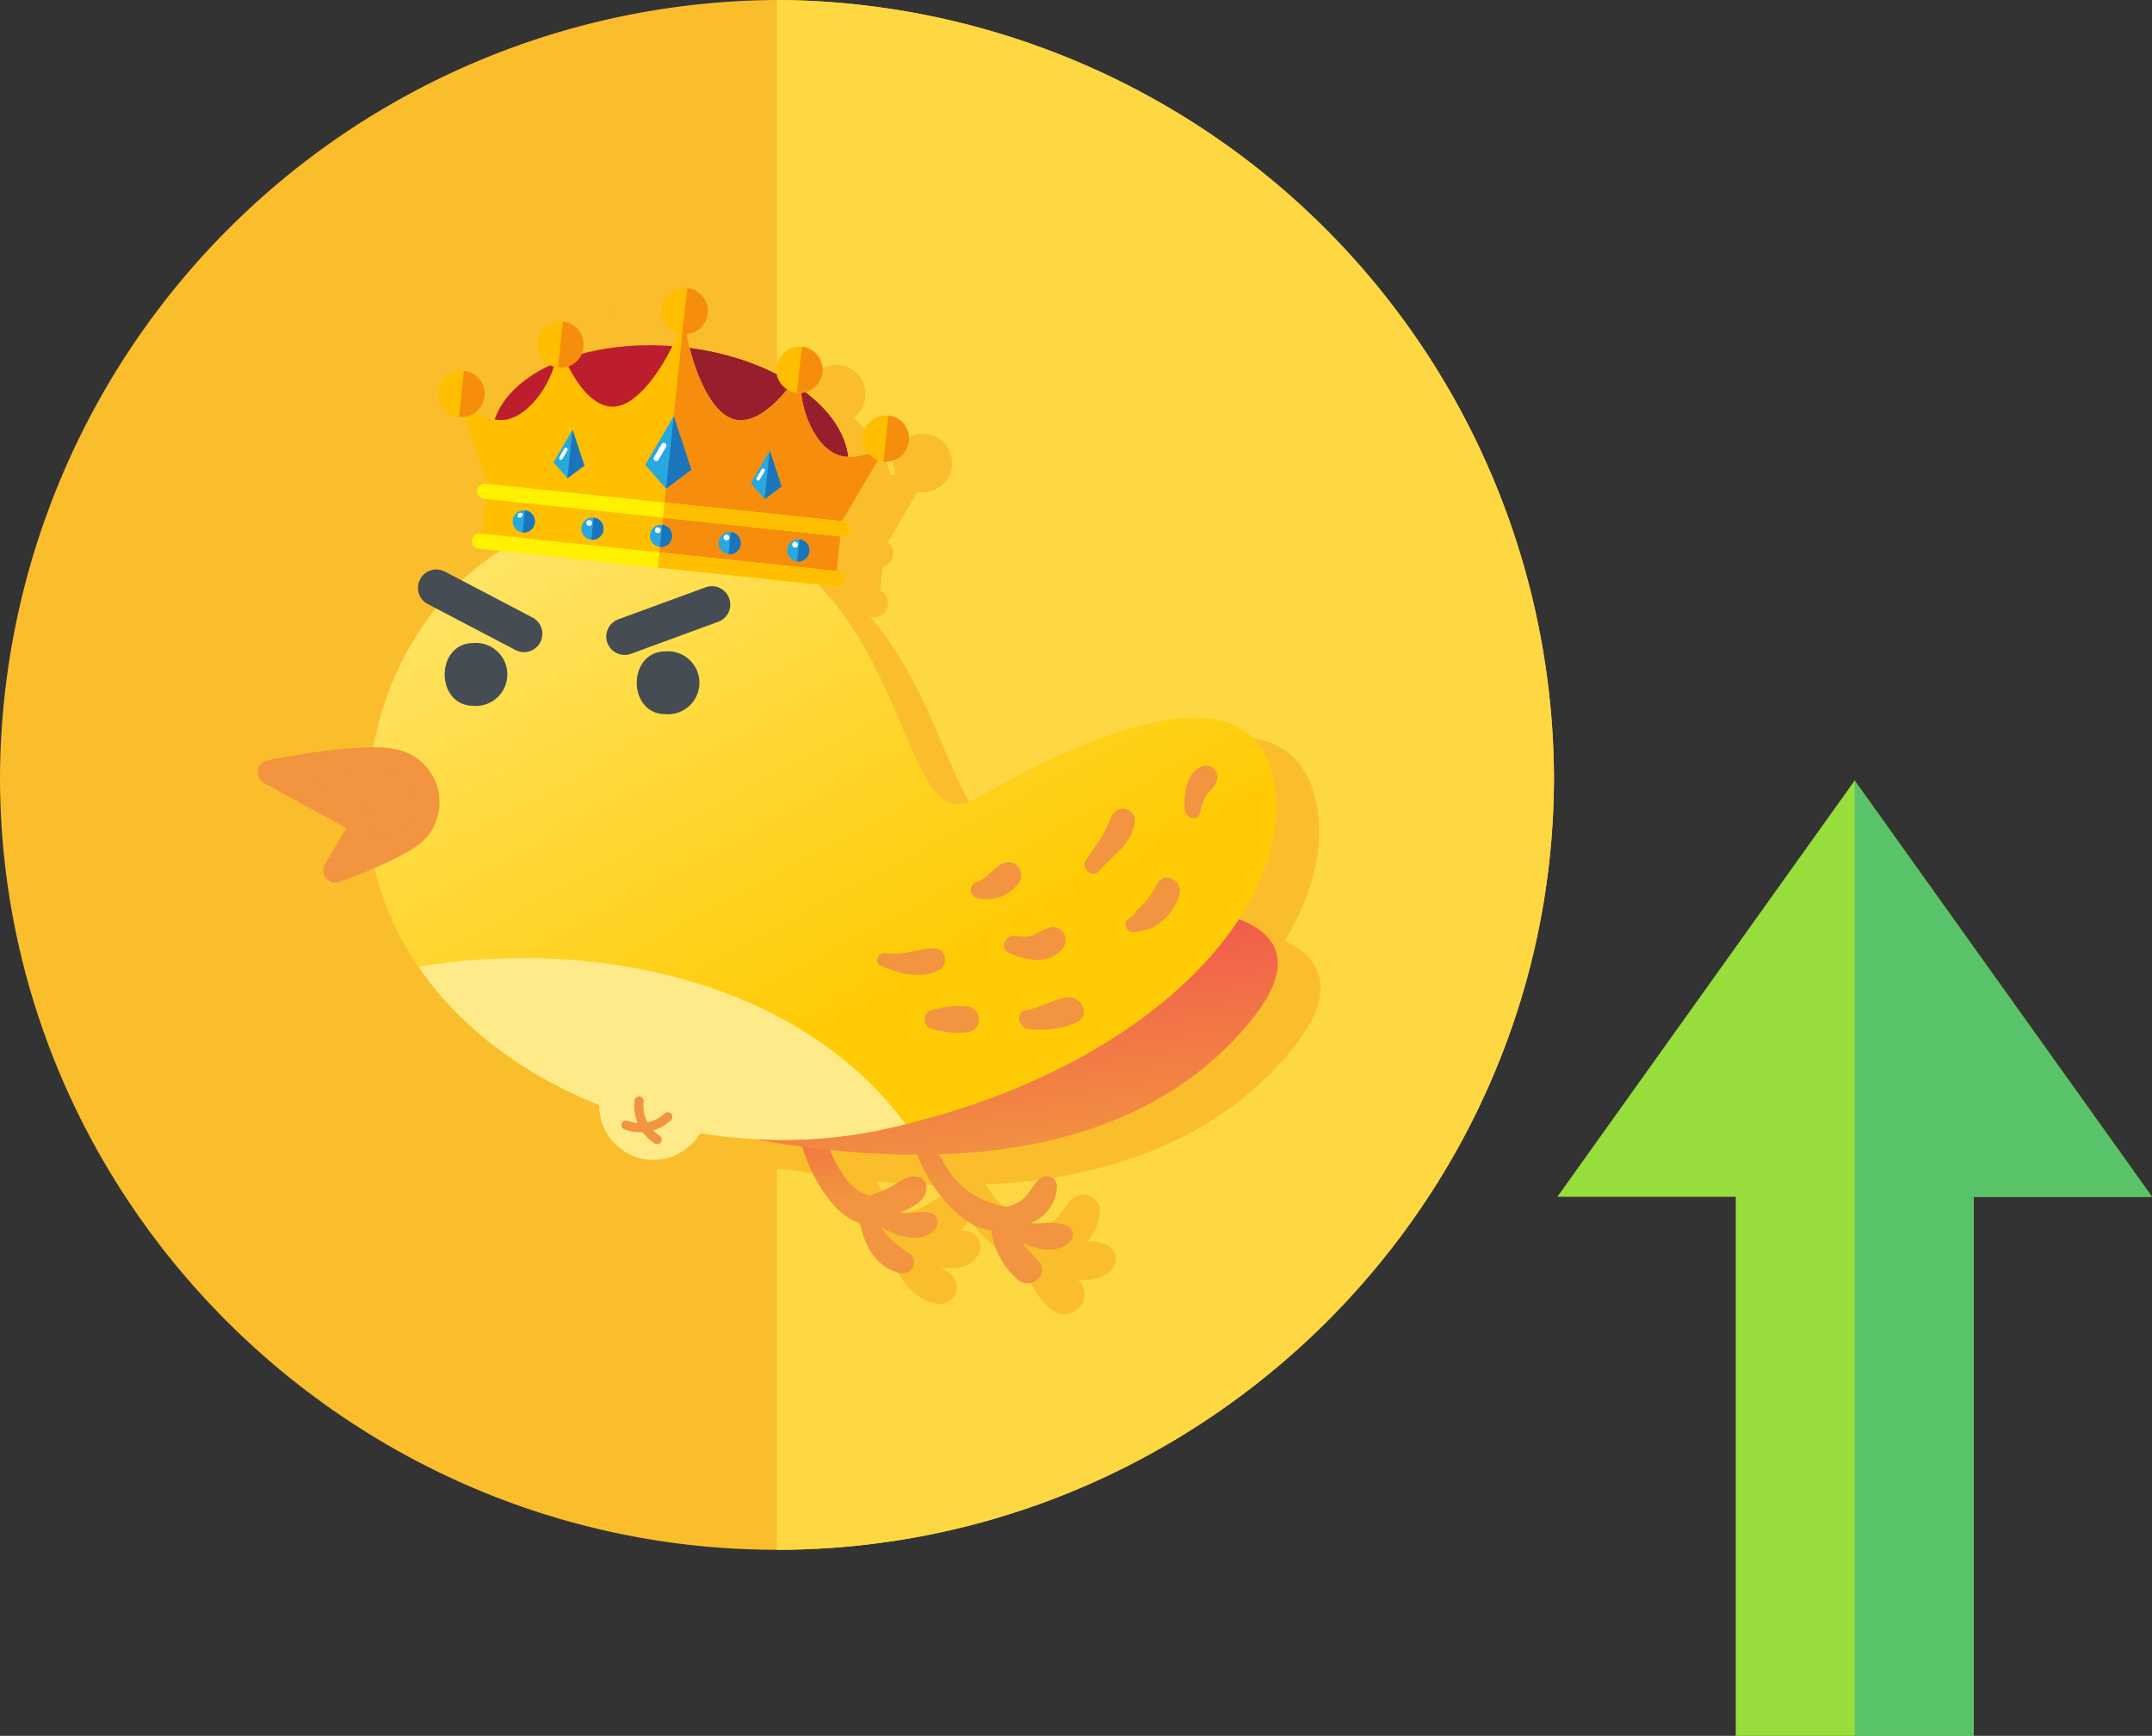 <svg xmlns="http://www.w3.org/2000/svg" xmlns:xlink="http://www.w3.org/1999/xlink" width="175.917" height="141.917" viewBox="0 0 175.917 141.917">
  <rect x="0" y="0" width="175.917" height="141.917" fill="#333333" stroke="none"/>
  <defs>
    <clipPath id="clip-path">
      <path id="Path_403" data-name="Path 403" d="M1135.626,1008.295c1.227,10.164-10.542,23.047-31.776,27.769-16.745,3.724-35.83-4.149-41.12-18.8-4.846-13.42,4.283-33.925,24.043-31.315s17.339,27.215,24.422,23.113S1134.253,996.915,1135.626,1008.295Z" transform="translate(-1061.452 -985.726)" fill="#fabe2c" stroke="#fabe2c" stroke-width="1"/>
    </clipPath>
    <linearGradient id="linear-gradient" x1="0.482" y1="0.231" x2="0.512" y2="0.613" gradientUnits="objectBoundingBox">
      <stop offset="0" stop-color="#f26f40"/>
      <stop offset="1" stop-color="#f29440"/>
    </linearGradient>
    <linearGradient id="linear-gradient-2" x1="0.389" y1="-0.247" x2="0.496" y2="0.441" xlink:href="#linear-gradient"/>
    <linearGradient id="linear-gradient-3" x1="0.417" y1="0.215" x2="0.636" y2="0.919" gradientUnits="objectBoundingBox">
      <stop offset="0" stop-color="#f2564d"/>
      <stop offset="1" stop-color="#f29440"/>
    </linearGradient>
    <linearGradient id="linear-gradient-4" x1="0.186" y1="0.116" x2="0.629" y2="0.701" gradientUnits="objectBoundingBox">
      <stop offset="0" stop-color="#ffe363"/>
      <stop offset="1" stop-color="#ffcb05"/>
    </linearGradient>
    <clipPath id="clip-path-2">
      <path id="Path_403-2" data-name="Path 403" d="M1135.626,1008.295c1.227,10.164-10.542,23.047-31.776,27.769-16.745,3.724-35.83-4.149-41.12-18.8-4.846-13.42,4.283-33.925,24.043-31.315s17.339,27.215,24.422,23.113S1134.253,996.915,1135.626,1008.295Z" transform="translate(-1061.452 -985.726)" fill="none"/>
    </clipPath>
    <linearGradient id="linear-gradient-5" x1="-47.996" y1="-13.323" x2="-46.996" y2="-13.323" gradientUnits="objectBoundingBox">
      <stop offset="0" stop-color="#ffcb05"/>
      <stop offset="0.58" stop-color="#ffea8a"/>
    </linearGradient>
  </defs>
  <g id="Group_3872" data-name="Group 3872" transform="translate(-877.182 -482.18)">
    <g id="currency" transform="translate(877.182 482.18)">
      <path id="Path_49" data-name="Path 49" d="M63.515,0A63.819,63.819,0,0,0,0,63.515c0,34.842,28.672,63.191,63.515,63.191S127.03,98.357,127.03,63.515A63.819,63.819,0,0,0,63.515,0Z" transform="translate(0 0)" fill="#fabe2c"/>
      <path id="Path_50" data-name="Path 50" d="M259.515,63.515A63.819,63.819,0,0,0,196,0V126.706C230.842,126.706,259.515,98.357,259.515,63.515Z" transform="translate(-132.485 0)" fill="#fed843"/>
      <path id="Path_55" data-name="Path 55" d="M386.3,271,362,305.026h14.582V349.1h19.443V305.026h14.582Z" transform="translate(-234.692 -207.181)" fill="#97de3d"/>
      <path id="Path_56" data-name="Path 56" d="M446.722,305.026H461.3L437,271v78.1h9.722Z" transform="translate(-285.388 -207.181)" fill="#59c36a"/>
    </g>
    <g id="Group_454" data-name="Group 454" transform="translate(32 33)">
      <g id="Group_453" data-name="Group 453" transform="translate(63 -25)">
        <g id="Group_233" data-name="Group 233" transform="translate(807.236 501.619)">
          <g id="Group_225" data-name="Group 225" transform="translate(43.033 62.229)">
            <path id="Path_385" data-name="Path 385" d="M1113.9,1053.065a23.717,23.717,0,0,0,1.516,5.8,11.327,11.327,0,0,0,1.644,2.839,3.418,3.418,0,0,0,1.748,1.085c.423-.183.866-.336,1.267-.511.767-.332,1.674-1.2,2.54-1.052a.907.907,0,0,1,.776.976c0,1-1.276,1.638-2.13,1.946.036.008.07.019.105.025.768.143,1.534-.177,2.281.01a.788.788,0,0,1,.53,1.241c-.906,1.324-3.074.814-4.483-.1a6.143,6.143,0,0,0,.421.657,10.033,10.033,0,0,0,1.93,1.568.9.9,0,0,1-.643,1.6c-1.911-.274-3.157-2.243-3.382-4.113-1.776-.415-3.231-2.666-3.925-4.1a11.873,11.873,0,0,1-1.021-7.976C1113.2,1052.547,1113.841,1052.663,1113.9,1053.065Z" transform="translate(-1112.753 -1052.703)" fill="#fabe2c" stroke="#fabe2c" stroke-width="1"/>
            <path id="Path_386" data-name="Path 386" d="M1127.033,1054.38c.1-.154.326-.036.315.127a10.7,10.7,0,0,0,1.647,5.822,6.931,6.931,0,0,0,5.219,3.864c.016,0,.031.009.047.013a3.4,3.4,0,0,0,1.228-.535c.649-.475.913-1.3,1.552-1.79a.847.847,0,0,1,1.345.54,3.311,3.311,0,0,1-2.219,3.142c1.093.05,2.29-.239,3.207.287a.8.8,0,0,1,.152,1.117c-.83,1.025-2.663.888-3.986.169.415.558.92,1.022,1.363,1.558.845,1.023-.545,2.272-1.569,1.584a6.33,6.33,0,0,1-2.326-4.162c-2.1-.16-4.046-2.494-5.007-4.059C1126.759,1060.033,1125.575,1056.587,1127.033,1054.38Z" transform="translate(-1117.071 -1053.212)" fill="#fabe2c" stroke="#fabe2c" stroke-width="1"/>
          </g>
          <path id="Path_388" data-name="Path 388" d="M1090.451,961.645c-.016,0-.029.006-.046.008.017-.036.038-.068.055-.1C1090.456,961.581,1090.454,961.612,1090.451,961.645Z" transform="translate(-1062.629 -961.55)" fill="#fabe2c" stroke="#fabe2c" stroke-width="1"/>
          <g id="Group_226" data-name="Group 226" transform="translate(8.01 16.505)">
            <path id="Path_389" data-name="Path 389" d="M1125.464,1032.833s28.706-3.355,18.268,9.32-29.5,12.461-46.392,8.339,27.365-17.658,27.365-17.658" transform="translate(-1071.62 -1000.546)" fill="#fabe2c" stroke="#fabe2c" stroke-width="1"/>
            <path id="Path_390" data-name="Path 390" d="M1135.626,1008.295c1.227,10.164-10.542,23.047-31.776,27.769-16.745,3.724-35.83-4.149-41.12-18.8-4.846-13.42,4.283-33.925,24.043-31.315s17.339,27.215,24.422,23.113S1134.253,996.915,1135.626,1008.295Z" transform="translate(-1061.452 -985.726)" fill="#fabe2c" stroke="#fabe2c" stroke-width="1"/>
            <path id="Path_391" data-name="Path 391" d="M1131.791,1044.816a7.146,7.146,0,0,0-3.127.287.778.778,0,0,0,0,1.49,7.139,7.139,0,0,0,3.127.287A1.077,1.077,0,0,0,1131.791,1044.816Z" transform="translate(-1082.603 -1004.449)" fill="#fabe2c" stroke="#fabe2c" stroke-width="1"/>
            <path id="Path_392" data-name="Path 392" d="M1127.065,1037.829c-1.343.094-2.548.62-3.923.41-.568-.087-1.04.719-.426,1.011,1.407.668,3.393,1.17,4.827.338A.95.95,0,0,0,1127.065,1037.829Z" transform="translate(-1080.8 -1002.258)" fill="#fabe2c" stroke="#fabe2c" stroke-width="1"/>
            <path id="Path_393" data-name="Path 393" d="M1136.2,1027.676c-.758.409-1.243,1.221-2.083,1.5a.663.663,0,0,0,0,1.269,3.19,3.19,0,0,0,3.531-1.321A1.066,1.066,0,0,0,1136.2,1027.676Z" transform="translate(-1084.358 -998.995)" fill="#fabe2c" stroke="#fabe2c" stroke-width="1"/>
            <path id="Path_394" data-name="Path 394" d="M1141.382,1035.343a9.023,9.023,0,0,0-1.359.621,2.632,2.632,0,0,1-1.421.062c-.783-.128-1.407.971-.58,1.378,1.344.66,3.3,1.033,4.371-.323A1.048,1.048,0,0,0,1141.382,1035.343Z" transform="translate(-1085.624 -1001.458)" fill="#fabe2c" stroke="#fabe2c" stroke-width="1"/>
            <path id="Path_395" data-name="Path 395" d="M1143.3,1043.72c-1.136.2-2.152.861-3.31,1.056-.935.157-.582,1.423.205,1.518a7.276,7.276,0,0,0,3.963-.538C1145.363,1045.16,1144.464,1043.512,1143.3,1043.72Z" transform="translate(-1086.194 -1004.122)" fill="#fabe2c" stroke="#fabe2c" stroke-width="1"/>
            <path id="Path_396" data-name="Path 396" d="M1154.762,1029.891a8.193,8.193,0,0,1-.927,1.43,5.337,5.337,0,0,1-.664.652c-.143.122-.191.305-.3.447a1.165,1.165,0,0,1-.4.29c-.646.354-.185,1.264.478,1.133.31-.061.613-.148.928-.186a2.59,2.59,0,0,0,1.3-.735,4.051,4.051,0,0,0,1.421-2.259C1156.832,1029.593,1155.3,1028.842,1154.762,1029.891Z" transform="translate(-1090.232 -999.58)" fill="#fabe2c" stroke="#fabe2c" stroke-width="1"/>
            <path id="Path_397" data-name="Path 397" d="M1149.589,1021.591c-.358.636-.552,1.315-.954,1.933s-.888,1.208-1.257,1.866.57,1.465,1.093.843c1.068-1.268,2.855-2.33,2.914-4.156A.97.97,0,0,0,1149.589,1021.591Z" transform="translate(-1088.69 -996.959)" fill="#fabe2c" stroke="#fabe2c" stroke-width="1"/>
            <path id="Path_398" data-name="Path 398" d="M1160.763,1016.005c-1.363.381-1.651,2.445-1.494,3.622.084.644,1.124.949,1.255.17a3.928,3.928,0,0,1,.446-1.3c.274-.495.821-.767.933-1.346A.938.938,0,0,0,1160.763,1016.005Z" transform="translate(-1092.478 -995.322)" fill="#fabe2c" stroke="#fabe2c" stroke-width="1"/>
          </g>
          <g id="Group_227" data-name="Group 227" transform="translate(14.297 27.131)">
            <path id="Path_399" data-name="Path 399" d="M1073.025,1001.291c-3.151,0-3.151,5.137,0,5.137A2.575,2.575,0,1,0,1073.025,1001.291Z" transform="translate(-1070.661 -1001.291)" fill="#fabe2c" stroke="#fabe2c" stroke-width="1"/>
          </g>
          <g id="Group_228" data-name="Group 228" transform="translate(29.999 27.814)">
            <path id="Path_400" data-name="Path 400" d="M1096.024,1002.291c-3.151,0-3.151,5.137,0,5.137A2.575,2.575,0,1,0,1096.024,1002.291Z" transform="translate(-1093.661 -1002.291)" fill="#fabe2c" stroke="#fabe2c" stroke-width="1"/>
          </g>
          <line id="Line_99" data-name="Line 99" x1="7.168" y1="3.755" transform="translate(13.614 22.621)" fill="none" stroke="#fabe2c" stroke-linecap="round" stroke-miterlimit="10" stroke-width="3"/>
          <line id="Line_100" data-name="Line 100" y1="2.618" x2="7.138" transform="translate(29.005 23.987)" fill="none" stroke="#fabe2c" stroke-linecap="round" stroke-miterlimit="10" stroke-width="3"/>
          <path id="Path_401" data-name="Path 401" d="M1059.907,1015.4c-2.488-.662-10.188.885-10.188.885l7.631,4.179-2.262,3.839s5.042-1.815,6.5-3.149A3.414,3.414,0,0,0,1059.907,1015.4Z" transform="translate(-1049.719 -978.585)" fill="#fabe2c" stroke="#fabe2c" stroke-linecap="round" stroke-linejoin="round" stroke-width="2"/>
          <g id="Group_230" data-name="Group 230" transform="translate(8.01 16.505)">
            <g id="Group_229" data-name="Group 229" clip-path="url(#clip-path)">
              <path id="Path_402" data-name="Path 402" d="M1067.146,1039.779c7.536,11.028,23.778,16.5,38.273,13.276.616-.137,1.223-.283,1.823-.433C1098.582,1040.837,1081.575,1037.254,1067.146,1039.779Z" transform="translate(-1063.259 -1002.634)" fill="#fabe2c" stroke="#fabe2c" stroke-width="1"/>
            </g>
          </g>
          <g id="Group_232" data-name="Group 232" transform="translate(26.926 60.51)">
            <circle id="Ellipse_19" data-name="Ellipse 19" cx="4.438" cy="4.438" r="4.438" fill="#fabe2c" stroke="#fabe2c" stroke-width="1"/>
            <g id="Group_231" data-name="Group 231" transform="translate(2.191 4.065)">
              <path id="Path_404" data-name="Path 404" d="M1092.37,1058.71a3.276,3.276,0,0,0,3.417-.67" transform="translate(-1092.37 -1056.742)" fill="#fabe2c" stroke="#fabe2c" stroke-linecap="round" stroke-miterlimit="10" stroke-width="0.75"/>
              <path id="Path_405" data-name="Path 405" d="M1093.933,1056.139a3.276,3.276,0,0,0,1.475,3.154" transform="translate(-1092.859 -1056.139)" fill="#fabe2c" stroke="#fabe2c" stroke-linecap="round" stroke-miterlimit="10" stroke-width="0.75"/>
            </g>
          </g>
        </g>
        <g id="Group_451" data-name="Group 451" transform="matrix(0.995, 0.105, -0.105, 0.995, 813.148, 124.9)">
          <g id="Group_430" data-name="Group 430" transform="translate(52.703 374.444)">
            <ellipse id="Ellipse_41" data-name="Ellipse 41" cx="14.654" cy="8.668" rx="14.654" ry="8.668" fill="#fabe2c" stroke="#fabe2c" stroke-width="1"/>
            <path id="Path_579" data-name="Path 579" d="M122.253,393.18c0-4.787-6.561-8.668-14.654-8.668v17.336C115.692,401.848,122.253,397.967,122.253,393.18Z" transform="translate(-92.945 -384.512)" fill="#fabe2c" stroke="#fabe2c" stroke-width="1"/>
          </g>
          <g id="Group_436" data-name="Group 436" transform="translate(48.031 369.609)">
            <path id="Path_580" data-name="Path 580" d="M88.31,385.677a4.212,4.212,0,0,1-3.462,1.811c-2.33,0-4.219-3.572-4.219-5.9a4.227,4.227,0,0,1,.066-.724l-.116-.047-.025,0c-.863,1.738-2.65,4.618-4.722,4.618-2.561,0-4.694-5.192-5.172-7.613l-.071-.009-.071.009c-.479,2.421-2.612,7.613-5.172,7.613-2.071,0-3.859-2.88-4.722-4.618l-.025,0-.116.047a4.226,4.226,0,0,1,.066.724c0,2.33-1.889,5.9-4.219,5.9a4.212,4.212,0,0,1-3.462-1.811l-.053.022,3.2,7.065v4.722H85.161v-4.722l3.2-7.065Z" transform="translate(-51.264 -375.147)" fill="#fabe2c" stroke="#fabe2c" stroke-width="1"/>
            <g id="Group_431" data-name="Group 431" transform="translate(17.434)">
              <path id="Path_581" data-name="Path 581" d="M105.551,371.5a1.892,1.892,0,1,1-1.892-1.892A1.892,1.892,0,0,1,105.551,371.5Z" transform="translate(-101.767 -369.609)" fill="#fabe2c" stroke="#fabe2c" stroke-width="1"/>
              <path id="Path_582" data-name="Path 582" d="M109.491,371.5a1.892,1.892,0,0,0-1.892-1.892v3.784A1.892,1.892,0,0,0,109.491,371.5Z" transform="translate(-105.707 -369.609)" fill="#fabe2c" stroke="#fabe2c" stroke-width="1"/>
            </g>
            <path id="Path_583" data-name="Path 583" d="M121.858,387.488c-2.33,0-4.219-3.572-4.219-5.9a4.226,4.226,0,0,1,.066-.724l-.115-.047-.025,0c-.863,1.738-2.65,4.618-4.722,4.618-2.561,0-4.694-5.192-5.172-7.613l-.071-.009v19.68h14.572v-4.722l3.2-7.065-.053-.022A4.212,4.212,0,0,1,121.858,387.488Z" transform="translate(-88.273 -375.147)" fill="#fabe2c" stroke="#fabe2c" stroke-width="1"/>
            <g id="Group_432" data-name="Group 432" transform="translate(27.252 3.784)">
              <path id="Path_584" data-name="Path 584" d="M135.815,383.165a1.892,1.892,0,1,1-1.892-1.892A1.892,1.892,0,0,1,135.815,383.165Z" transform="translate(-132.031 -381.273)" fill="#fabe2c" stroke="#fabe2c" stroke-width="1"/>
              <path id="Path_585" data-name="Path 585" d="M139.755,383.165a1.892,1.892,0,0,0-1.892-1.892v3.784A1.892,1.892,0,0,0,139.755,383.165Z" transform="translate(-135.971 -381.273)" fill="#fabe2c" stroke="#fabe2c" stroke-width="1"/>
            </g>
            <g id="Group_433" data-name="Group 433" transform="translate(34.867 8.631)">
              <path id="Path_586" data-name="Path 586" d="M159.287,398.105a1.892,1.892,0,1,1-1.892-1.892A1.892,1.892,0,0,1,159.287,398.105Z" transform="translate(-155.503 -396.213)" fill="#fabe2c" stroke="#fabe2c" stroke-width="1"/>
              <path id="Path_587" data-name="Path 587" d="M163.227,398.105a1.892,1.892,0,0,0-1.892-1.892V400A1.892,1.892,0,0,0,163.227,398.105Z" transform="translate(-159.443 -396.213)" fill="#fabe2c" stroke="#fabe2c" stroke-width="1"/>
            </g>
            <g id="Group_434" data-name="Group 434" transform="translate(7.615 3.784)">
              <path id="Path_588" data-name="Path 588" d="M75.288,383.165a1.892,1.892,0,1,1-1.892-1.892A1.892,1.892,0,0,1,75.288,383.165Z" transform="translate(-71.504 -381.273)" fill="#fabe2c" stroke="#fabe2c" stroke-width="1"/>
              <path id="Path_589" data-name="Path 589" d="M79.228,383.165a1.892,1.892,0,0,0-1.892-1.892v3.784A1.892,1.892,0,0,0,79.228,383.165Z" transform="translate(-75.444 -381.273)" fill="#fabe2c" stroke="#fabe2c" stroke-width="1"/>
            </g>
            <g id="Group_435" data-name="Group 435" transform="translate(0 8.631)">
              <path id="Path_590" data-name="Path 590" d="M51.815,398.105a1.892,1.892,0,1,1-1.892-1.892A1.892,1.892,0,0,1,51.815,398.105Z" transform="translate(-48.031 -396.213)" fill="#fabe2c" stroke="#fabe2c" stroke-width="1"/>
              <path id="Path_591" data-name="Path 591" d="M55.755,398.105a1.892,1.892,0,0,0-1.892-1.892V400A1.892,1.892,0,0,0,55.755,398.105Z" transform="translate(-51.971 -396.213)" fill="#fabe2c" stroke="#fabe2c" stroke-width="1"/>
            </g>
            <path id="Path_592" data-name="Path 592" d="M60.979,425.158H90.386a.623.623,0,0,0,.623-.624h0a.623.623,0,0,0-.623-.623H60.979a.623.623,0,0,0-.624.623h0A.624.624,0,0,0,60.979,425.158Z" transform="translate(-56.357 -406.294)" fill="#fabe2c" stroke="#fabe2c" stroke-width="1"/>
            <path id="Path_593" data-name="Path 593" d="M60.979,437.793H90.386a.623.623,0,0,0,.623-.624h0a.623.623,0,0,0-.623-.623H60.979a.623.623,0,0,0-.624.623h0A.624.624,0,0,0,60.979,437.793Z" transform="translate(-56.357 -414.83)" fill="#fabe2c" stroke="#fabe2c" stroke-width="1"/>
            <path id="Path_594" data-name="Path 594" d="M122.3,436.546H107.6v1.247h14.7a.623.623,0,0,0,0-1.247Z" transform="translate(-88.273 -414.83)" fill="#fabe2c" stroke="#fabe2c" stroke-width="1"/>
            <path id="Path_595" data-name="Path 595" d="M122.3,423.911H107.6v1.247h14.7a.623.623,0,0,0,0-1.247Z" transform="translate(-88.273 -406.294)" fill="#fabe2c" stroke="#fabe2c" stroke-width="1"/>
          </g>
          <g id="Group_437" data-name="Group 437" transform="translate(66.45 389.062)">
            <path id="Path_596" data-name="Path 596" d="M106.618,430.478a.907.907,0,1,1-.907-.907A.907.907,0,0,1,106.618,430.478Z" transform="translate(-104.805 -429.571)" fill="#fabe2c" stroke="#fabe2c" stroke-width="1"/>
            <path id="Path_597" data-name="Path 597" d="M108.506,430.478a.907.907,0,0,0-.907-.907v1.814A.907.907,0,0,0,108.506,430.478Z" transform="translate(-106.693 -429.571)" fill="#fabe2c" stroke="#fabe2c" stroke-width="1"/>
            <path id="Path_598" data-name="Path 598" d="M105.916,430.551a.233.233,0,1,0,.235-.235A.233.233,0,0,0,105.916,430.551Z" transform="translate(-105.556 -430.074)" fill="#fabe2c" stroke="#fabe2c" stroke-width="1"/>
          </g>
          <g id="Group_438" data-name="Group 438" transform="translate(72.089 389.062)">
            <path id="Path_599" data-name="Path 599" d="M124,430.478a.907.907,0,1,1-.907-.907A.907.907,0,0,1,124,430.478Z" transform="translate(-122.185 -429.571)" fill="#fabe2c" stroke="#fabe2c" stroke-width="1"/>
            <path id="Path_600" data-name="Path 600" d="M125.886,430.478a.907.907,0,0,0-.907-.907v1.814A.907.907,0,0,0,125.886,430.478Z" transform="translate(-124.073 -429.571)" fill="#fabe2c" stroke="#fabe2c" stroke-width="1"/>
            <path id="Path_601" data-name="Path 601" d="M123.3,430.551a.233.233,0,1,0,.235-.235A.233.233,0,0,0,123.3,430.551Z" transform="translate(-122.936 -430.074)" fill="#fabe2c" stroke="#fabe2c" stroke-width="1"/>
          </g>
          <g id="Group_439" data-name="Group 439" transform="translate(77.727 389.062)">
            <circle id="Ellipse_42" data-name="Ellipse 42" cx="0.907" cy="0.907" r="0.907" transform="translate(0 0)" fill="#fabe2c" stroke="#fabe2c" stroke-width="1"/>
            <path id="Path_602" data-name="Path 602" d="M143.266,430.478a.907.907,0,0,0-.907-.907v1.814A.907.907,0,0,0,143.266,430.478Z" transform="translate(-141.452 -429.571)" fill="#fabe2c" stroke="#fabe2c" stroke-width="1"/>
            <path id="Path_603" data-name="Path 603" d="M140.676,430.551a.233.233,0,1,0,.235-.235A.233.233,0,0,0,140.676,430.551Z" transform="translate(-140.315 -430.074)" fill="#fabe2c" stroke="#fabe2c" stroke-width="1"/>
          </g>
          <g id="Group_440" data-name="Group 440" transform="translate(55.173 389.062)">
            <path id="Path_604" data-name="Path 604" d="M71.858,430.478a.907.907,0,1,1-.906-.907A.907.907,0,0,1,71.858,430.478Z" transform="translate(-70.045 -429.571)" fill="#fabe2c" stroke="#fabe2c" stroke-width="1"/>
            <path id="Path_605" data-name="Path 605" d="M73.746,430.478a.907.907,0,0,0-.906-.907v1.814A.907.907,0,0,0,73.746,430.478Z" transform="translate(-71.933 -429.571)" fill="#fabe2c" stroke="#fabe2c" stroke-width="1"/>
            <path id="Path_606" data-name="Path 606" d="M71.156,430.551a.233.233,0,0,0,.034.12.231.231,0,0,0,.12.034.235.235,0,0,0,.235-.235.128.128,0,0,0-.154-.154A.235.235,0,0,0,71.156,430.551Z" transform="translate(-70.796 -430.074)" fill="#fabe2c" stroke="#fabe2c" stroke-width="1"/>
          </g>
          <g id="Group_441" data-name="Group 441" transform="translate(60.812 389.062)">
            <circle id="Ellipse_43" data-name="Ellipse 43" cx="0.907" cy="0.907" r="0.907" transform="translate(0 0)" fill="#fabe2c" stroke="#fabe2c" stroke-width="1"/>
            <path id="Path_607" data-name="Path 607" d="M91.126,430.478a.907.907,0,0,0-.906-.907v1.814A.907.907,0,0,0,91.126,430.478Z" transform="translate(-89.313 -429.571)" fill="#fabe2c" stroke="#fabe2c" stroke-width="1"/>
            <path id="Path_608" data-name="Path 608" d="M88.536,430.551a.236.236,0,0,0,.034.12.234.234,0,1,0-.034-.12Z" transform="translate(-88.175 -430.074)" fill="#fabe2c" stroke="#fabe2c" stroke-width="1"/>
          </g>
          <g id="Group_444" data-name="Group 444" transform="translate(65.464 380.132)">
            <g id="Group_442" data-name="Group 442" transform="translate(0)">
              <path id="Path_609" data-name="Path 609" d="M103.657,402.045l-1.893,4.2L103.657,408l1.893-1.757Z" transform="translate(-101.764 -402.045)" fill="#fabe2c" stroke="#fabe2c" stroke-width="1"/>
              <path id="Path_610" data-name="Path 610" d="M109.493,406.248l-1.893-4.2V408Z" transform="translate(-105.706 -402.045)" fill="#fabe2c" stroke="#fabe2c" stroke-width="1"/>
            </g>
            <g id="Group_443" data-name="Group 443" transform="translate(0.629 2.253)">
              <path id="Path_611" data-name="Path 611" d="M103.916,410.534a.21.21,0,0,1-.087-.019.213.213,0,0,1-.108-.282l.5-1.118a.213.213,0,1,1,.389.174l-.5,1.118A.213.213,0,0,1,103.916,410.534Z" transform="translate(-103.703 -408.989)" fill="#fabe2c" stroke="#fabe2c" stroke-width="1"/>
            </g>
          </g>
          <g id="Group_447" data-name="Group 447" transform="translate(74.193 382.108)">
            <g id="Group_445" data-name="Group 445">
              <path id="Path_612" data-name="Path 612" d="M129.937,408.137l-1.265,2.809,1.265,1.174,1.265-1.174Z" transform="translate(-128.671 -408.137)" fill="#fabe2c" stroke="#fabe2c" stroke-width="1"/>
              <path id="Path_613" data-name="Path 613" d="M133.837,410.946l-1.265-2.809v3.983Z" transform="translate(-131.306 -408.137)" fill="#fabe2c" stroke="#fabe2c" stroke-width="1"/>
            </g>
            <g id="Group_446" data-name="Group 446" transform="translate(0.42 1.506)">
              <path id="Path_614" data-name="Path 614" d="M130.11,413.811a.147.147,0,0,1-.058-.012.142.142,0,0,1-.072-.188l.333-.748a.143.143,0,0,1,.261.116l-.333.747A.142.142,0,0,1,130.11,413.811Z" transform="translate(-129.968 -412.778)" fill="#fabe2c" stroke="#fabe2c" stroke-width="1"/>
            </g>
          </g>
          <g id="Group_450" data-name="Group 450" transform="translate(57.99 382.108)">
            <g id="Group_448" data-name="Group 448">
              <path id="Path_615" data-name="Path 615" d="M79.992,408.137l-1.265,2.809,1.265,1.174,1.265-1.174Z" transform="translate(-78.727 -408.137)" fill="#fabe2c" stroke="#fabe2c" stroke-width="1"/>
              <path id="Path_616" data-name="Path 616" d="M83.892,410.946l-1.265-2.809v3.983Z" transform="translate(-81.362 -408.137)" fill="#fabe2c" stroke="#fabe2c" stroke-width="1"/>
            </g>
            <g id="Group_449" data-name="Group 449" transform="translate(0.42 1.506)">
              <path id="Path_617" data-name="Path 617" d="M80.165,413.811a.148.148,0,0,1-.058-.012.143.143,0,0,1-.072-.188l.333-.748a.143.143,0,0,1,.261.116l-.333.747A.142.142,0,0,1,80.165,413.811Z" transform="translate(-80.023 -412.778)" fill="#fabe2c" stroke="#fabe2c" stroke-width="1"/>
            </g>
          </g>
        </g>
      </g>
      <g id="Group_452" data-name="Group 452" transform="translate(60 -27)">
        <g id="Group_233-2" data-name="Group 233" transform="translate(807.236 501.619)">
          <g id="Group_225-2" data-name="Group 225" transform="translate(43.033 62.229)">
            <path id="Path_385-2" data-name="Path 385" d="M1113.9,1053.065a23.717,23.717,0,0,0,1.516,5.8,11.327,11.327,0,0,0,1.644,2.839,3.418,3.418,0,0,0,1.748,1.085c.423-.183.866-.336,1.267-.511.767-.332,1.674-1.2,2.54-1.052a.907.907,0,0,1,.776.976c0,1-1.276,1.638-2.13,1.946.036.008.07.019.105.025.768.143,1.534-.177,2.281.01a.788.788,0,0,1,.53,1.241c-.906,1.324-3.074.814-4.483-.1a6.143,6.143,0,0,0,.421.657,10.033,10.033,0,0,0,1.93,1.568.9.9,0,0,1-.643,1.6c-1.911-.274-3.157-2.243-3.382-4.113-1.776-.415-3.231-2.666-3.925-4.1a11.873,11.873,0,0,1-1.021-7.976C1113.2,1052.547,1113.841,1052.663,1113.9,1053.065Z" transform="translate(-1112.753 -1052.703)" fill="url(#linear-gradient)"/>
            <path id="Path_386-2" data-name="Path 386" d="M1127.033,1054.38c.1-.154.326-.036.315.127a10.7,10.7,0,0,0,1.647,5.822,6.931,6.931,0,0,0,5.219,3.864c.016,0,.031.009.047.013a3.4,3.4,0,0,0,1.228-.535c.649-.475.913-1.3,1.552-1.79a.847.847,0,0,1,1.345.54,3.311,3.311,0,0,1-2.219,3.142c1.093.05,2.29-.239,3.207.287a.8.8,0,0,1,.152,1.117c-.83,1.025-2.663.888-3.986.169.415.558.92,1.022,1.363,1.558.845,1.023-.545,2.272-1.569,1.584a6.33,6.33,0,0,1-2.326-4.162c-2.1-.16-4.046-2.494-5.007-4.059C1126.759,1060.033,1125.575,1056.587,1127.033,1054.38Z" transform="translate(-1117.071 -1053.212)" fill="url(#linear-gradient-2)"/>
          </g>
          <path id="Path_388-2" data-name="Path 388" d="M1090.451,961.645c-.016,0-.029.006-.046.008.017-.036.038-.068.055-.1C1090.456,961.581,1090.454,961.612,1090.451,961.645Z" transform="translate(-1062.629 -961.55)" fill="#c79be7"/>
          <g id="Group_226-2" data-name="Group 226" transform="translate(8.01 16.505)">
            <path id="Path_389-2" data-name="Path 389" d="M1125.464,1032.833s28.706-3.355,18.268,9.32-29.5,12.461-46.392,8.339,27.365-17.658,27.365-17.658" transform="translate(-1071.62 -1000.546)" fill="url(#linear-gradient-3)"/>
            <path id="Path_390-2" data-name="Path 390" d="M1135.626,1008.295c1.227,10.164-10.542,23.047-31.776,27.769-16.745,3.724-35.83-4.149-41.12-18.8-4.846-13.42,4.283-33.925,24.043-31.315s17.339,27.215,24.422,23.113S1134.253,996.915,1135.626,1008.295Z" transform="translate(-1061.452 -985.726)" fill="url(#linear-gradient-4)"/>
            <path id="Path_391-2" data-name="Path 391" d="M1131.791,1044.816a7.146,7.146,0,0,0-3.127.287.778.778,0,0,0,0,1.49,7.139,7.139,0,0,0,3.127.287A1.077,1.077,0,0,0,1131.791,1044.816Z" transform="translate(-1082.603 -1004.449)" fill="#f29440"/>
            <path id="Path_392-2" data-name="Path 392" d="M1127.065,1037.829c-1.343.094-2.548.62-3.923.41-.568-.087-1.04.719-.426,1.011,1.407.668,3.393,1.17,4.827.338A.95.95,0,0,0,1127.065,1037.829Z" transform="translate(-1080.8 -1002.258)" fill="#f29440"/>
            <path id="Path_393-2" data-name="Path 393" d="M1136.2,1027.676c-.758.409-1.243,1.221-2.083,1.5a.663.663,0,0,0,0,1.269,3.19,3.19,0,0,0,3.531-1.321A1.066,1.066,0,0,0,1136.2,1027.676Z" transform="translate(-1084.358 -998.995)" fill="#f29440"/>
            <path id="Path_394-2" data-name="Path 394" d="M1141.382,1035.343a9.023,9.023,0,0,0-1.359.621,2.632,2.632,0,0,1-1.421.062c-.783-.128-1.407.971-.58,1.378,1.344.66,3.3,1.033,4.371-.323A1.048,1.048,0,0,0,1141.382,1035.343Z" transform="translate(-1085.624 -1001.458)" fill="#f29440"/>
            <path id="Path_395-2" data-name="Path 395" d="M1143.3,1043.72c-1.136.2-2.152.861-3.31,1.056-.935.157-.582,1.423.205,1.518a7.276,7.276,0,0,0,3.963-.538C1145.363,1045.16,1144.464,1043.512,1143.3,1043.72Z" transform="translate(-1086.194 -1004.122)" fill="#f29440"/>
            <path id="Path_396-2" data-name="Path 396" d="M1154.762,1029.891a8.193,8.193,0,0,1-.927,1.43,5.337,5.337,0,0,1-.664.652c-.143.122-.191.305-.3.447a1.165,1.165,0,0,1-.4.29c-.646.354-.185,1.264.478,1.133.31-.061.613-.148.928-.186a2.59,2.59,0,0,0,1.3-.735,4.051,4.051,0,0,0,1.421-2.259C1156.832,1029.593,1155.3,1028.842,1154.762,1029.891Z" transform="translate(-1090.232 -999.58)" fill="#f29440"/>
            <path id="Path_397-2" data-name="Path 397" d="M1149.589,1021.591c-.358.636-.552,1.315-.954,1.933s-.888,1.208-1.257,1.866.57,1.465,1.093.843c1.068-1.268,2.855-2.33,2.914-4.156A.97.97,0,0,0,1149.589,1021.591Z" transform="translate(-1088.69 -996.959)" fill="#f29440"/>
            <path id="Path_398-2" data-name="Path 398" d="M1160.763,1016.005c-1.363.381-1.651,2.445-1.494,3.622.084.644,1.124.949,1.255.17a3.928,3.928,0,0,1,.446-1.3c.274-.495.821-.767.933-1.346A.938.938,0,0,0,1160.763,1016.005Z" transform="translate(-1092.478 -995.322)" fill="#f29440"/>
          </g>
          <g id="Group_227-2" data-name="Group 227" transform="translate(14.297 27.131)">
            <path id="Path_399-2" data-name="Path 399" d="M1073.025,1001.291c-3.151,0-3.151,5.137,0,5.137A2.575,2.575,0,1,0,1073.025,1001.291Z" transform="translate(-1070.661 -1001.291)" fill="#454c53"/>
          </g>
          <g id="Group_228-2" data-name="Group 228" transform="translate(29.999 27.814)">
            <path id="Path_400-2" data-name="Path 400" d="M1096.024,1002.291c-3.151,0-3.151,5.137,0,5.137A2.575,2.575,0,1,0,1096.024,1002.291Z" transform="translate(-1093.661 -1002.291)" fill="#454c53"/>
          </g>
          <line id="Line_99-2" data-name="Line 99" x1="7.168" y1="3.755" transform="translate(13.614 22.621)" fill="none" stroke="#454c53" stroke-linecap="round" stroke-miterlimit="10" stroke-width="3"/>
          <line id="Line_100-2" data-name="Line 100" y1="2.618" x2="7.138" transform="translate(29.005 23.987)" fill="none" stroke="#454c53" stroke-linecap="round" stroke-miterlimit="10" stroke-width="3"/>
          <path id="Path_401-2" data-name="Path 401" d="M1059.907,1015.4c-2.488-.662-10.188.885-10.188.885l7.631,4.179-2.262,3.839s5.042-1.815,6.5-3.149A3.414,3.414,0,0,0,1059.907,1015.4Z" transform="translate(-1049.719 -978.585)" fill="#f29440" stroke="#f29440" stroke-linecap="round" stroke-linejoin="round" stroke-width="2"/>
          <g id="Group_230-2" data-name="Group 230" transform="translate(8.01 16.505)">
            <g id="Group_229-2" data-name="Group 229" clip-path="url(#clip-path-2)">
              <path id="Path_402-2" data-name="Path 402" d="M1067.146,1039.779c7.536,11.028,23.778,16.5,38.273,13.276.616-.137,1.223-.283,1.823-.433C1098.582,1040.837,1081.575,1037.254,1067.146,1039.779Z" transform="translate(-1063.259 -1002.634)" fill="#ffea8a"/>
            </g>
          </g>
          <g id="Group_232-2" data-name="Group 232" transform="translate(26.926 60.51)">
            <circle id="Ellipse_19-2" data-name="Ellipse 19" cx="4.438" cy="4.438" r="4.438" fill="url(#linear-gradient-5)"/>
            <g id="Group_231-2" data-name="Group 231" transform="translate(2.191 4.065)">
              <path id="Path_404-2" data-name="Path 404" d="M1092.37,1058.71a3.276,3.276,0,0,0,3.417-.67" transform="translate(-1092.37 -1056.742)" fill="none" stroke="#f29440" stroke-linecap="round" stroke-miterlimit="10" stroke-width="0.75"/>
              <path id="Path_405-2" data-name="Path 405" d="M1093.933,1056.139a3.276,3.276,0,0,0,1.475,3.154" transform="translate(-1092.859 -1056.139)" fill="none" stroke="#f29440" stroke-linecap="round" stroke-miterlimit="10" stroke-width="0.75"/>
            </g>
          </g>
        </g>
        <g id="Group_451-2" data-name="Group 451" transform="matrix(0.995, 0.105, -0.105, 0.995, 813.148, 124.9)">
          <g id="Group_430-2" data-name="Group 430" transform="translate(52.703 374.444)">
            <ellipse id="Ellipse_41-2" data-name="Ellipse 41" cx="14.654" cy="8.668" rx="14.654" ry="8.668" fill="#bd1e2d"/>
            <path id="Path_579-2" data-name="Path 579" d="M122.253,393.18c0-4.787-6.561-8.668-14.654-8.668v17.336C115.692,401.848,122.253,397.967,122.253,393.18Z" transform="translate(-92.945 -384.512)" fill="#961e2d"/>
          </g>
          <g id="Group_436-2" data-name="Group 436" transform="translate(48.031 369.609)">
            <path id="Path_580-2" data-name="Path 580" d="M88.31,385.677a4.212,4.212,0,0,1-3.462,1.811c-2.33,0-4.219-3.572-4.219-5.9a4.227,4.227,0,0,1,.066-.724l-.116-.047-.025,0c-.863,1.738-2.65,4.618-4.722,4.618-2.561,0-4.694-5.192-5.172-7.613l-.071-.009-.071.009c-.479,2.421-2.612,7.613-5.172,7.613-2.071,0-3.859-2.88-4.722-4.618l-.025,0-.116.047a4.226,4.226,0,0,1,.066.724c0,2.33-1.889,5.9-4.219,5.9a4.212,4.212,0,0,1-3.462-1.811l-.053.022,3.2,7.065v4.722H85.161v-4.722l3.2-7.065Z" transform="translate(-51.264 -375.147)" fill="#ffbe00"/>
            <g id="Group_431-2" data-name="Group 431" transform="translate(17.434)">
              <path id="Path_581-2" data-name="Path 581" d="M105.551,371.5a1.892,1.892,0,1,1-1.892-1.892A1.892,1.892,0,0,1,105.551,371.5Z" transform="translate(-101.767 -369.609)" fill="#ffbe00"/>
              <path id="Path_582-2" data-name="Path 582" d="M109.491,371.5a1.892,1.892,0,0,0-1.892-1.892v3.784A1.892,1.892,0,0,0,109.491,371.5Z" transform="translate(-105.707 -369.609)" fill="#f78d0c"/>
            </g>
            <path id="Path_583-2" data-name="Path 583" d="M121.858,387.488c-2.33,0-4.219-3.572-4.219-5.9a4.226,4.226,0,0,1,.066-.724l-.115-.047-.025,0c-.863,1.738-2.65,4.618-4.722,4.618-2.561,0-4.694-5.192-5.172-7.613l-.071-.009v19.68h14.572v-4.722l3.2-7.065-.053-.022A4.212,4.212,0,0,1,121.858,387.488Z" transform="translate(-88.273 -375.147)" fill="#f78d0c"/>
            <g id="Group_432-2" data-name="Group 432" transform="translate(27.252 3.784)">
              <path id="Path_584-2" data-name="Path 584" d="M135.815,383.165a1.892,1.892,0,1,1-1.892-1.892A1.892,1.892,0,0,1,135.815,383.165Z" transform="translate(-132.031 -381.273)" fill="#ffbe00"/>
              <path id="Path_585-2" data-name="Path 585" d="M139.755,383.165a1.892,1.892,0,0,0-1.892-1.892v3.784A1.892,1.892,0,0,0,139.755,383.165Z" transform="translate(-135.971 -381.273)" fill="#f78d0c"/>
            </g>
            <g id="Group_433-2" data-name="Group 433" transform="translate(34.867 8.631)">
              <path id="Path_586-2" data-name="Path 586" d="M159.287,398.105a1.892,1.892,0,1,1-1.892-1.892A1.892,1.892,0,0,1,159.287,398.105Z" transform="translate(-155.503 -396.213)" fill="#ffbe00"/>
              <path id="Path_587-2" data-name="Path 587" d="M163.227,398.105a1.892,1.892,0,0,0-1.892-1.892V400A1.892,1.892,0,0,0,163.227,398.105Z" transform="translate(-159.443 -396.213)" fill="#f78d0c"/>
            </g>
            <g id="Group_434-2" data-name="Group 434" transform="translate(7.615 3.784)">
              <path id="Path_588-2" data-name="Path 588" d="M75.288,383.165a1.892,1.892,0,1,1-1.892-1.892A1.892,1.892,0,0,1,75.288,383.165Z" transform="translate(-71.504 -381.273)" fill="#ffbe00"/>
              <path id="Path_589-2" data-name="Path 589" d="M79.228,383.165a1.892,1.892,0,0,0-1.892-1.892v3.784A1.892,1.892,0,0,0,79.228,383.165Z" transform="translate(-75.444 -381.273)" fill="#f78d0c"/>
            </g>
            <g id="Group_435-2" data-name="Group 435" transform="translate(0 8.631)">
              <path id="Path_590-2" data-name="Path 590" d="M51.815,398.105a1.892,1.892,0,1,1-1.892-1.892A1.892,1.892,0,0,1,51.815,398.105Z" transform="translate(-48.031 -396.213)" fill="#ffbe00"/>
              <path id="Path_591-2" data-name="Path 591" d="M55.755,398.105a1.892,1.892,0,0,0-1.892-1.892V400A1.892,1.892,0,0,0,55.755,398.105Z" transform="translate(-51.971 -396.213)" fill="#f78d0c"/>
            </g>
            <path id="Path_592-2" data-name="Path 592" d="M60.979,425.158H90.386a.623.623,0,0,0,.623-.624h0a.623.623,0,0,0-.623-.623H60.979a.623.623,0,0,0-.624.623h0A.624.624,0,0,0,60.979,425.158Z" transform="translate(-56.357 -406.294)" fill="#fff100"/>
            <path id="Path_593-2" data-name="Path 593" d="M60.979,437.793H90.386a.623.623,0,0,0,.623-.624h0a.623.623,0,0,0-.623-.623H60.979a.623.623,0,0,0-.624.623h0A.624.624,0,0,0,60.979,437.793Z" transform="translate(-56.357 -414.83)" fill="#fff100"/>
            <path id="Path_594-2" data-name="Path 594" d="M122.3,436.546H107.6v1.247h14.7a.623.623,0,0,0,0-1.247Z" transform="translate(-88.273 -414.83)" fill="#ffbe00"/>
            <path id="Path_595-2" data-name="Path 595" d="M122.3,423.911H107.6v1.247h14.7a.623.623,0,0,0,0-1.247Z" transform="translate(-88.273 -406.294)" fill="#ffbe00"/>
          </g>
          <g id="Group_437-2" data-name="Group 437" transform="translate(66.45 389.062)">
            <path id="Path_596-2" data-name="Path 596" d="M106.618,430.478a.907.907,0,1,1-.907-.907A.907.907,0,0,1,106.618,430.478Z" transform="translate(-104.805 -429.571)" fill="#27a9e0"/>
            <path id="Path_597-2" data-name="Path 597" d="M108.506,430.478a.907.907,0,0,0-.907-.907v1.814A.907.907,0,0,0,108.506,430.478Z" transform="translate(-106.693 -429.571)" fill="#1c75bb"/>
            <path id="Path_598-2" data-name="Path 598" d="M105.916,430.551a.233.233,0,1,0,.235-.235A.233.233,0,0,0,105.916,430.551Z" transform="translate(-105.556 -430.074)" fill="#fff"/>
          </g>
          <g id="Group_438-2" data-name="Group 438" transform="translate(72.089 389.062)">
            <path id="Path_599-2" data-name="Path 599" d="M124,430.478a.907.907,0,1,1-.907-.907A.907.907,0,0,1,124,430.478Z" transform="translate(-122.185 -429.571)" fill="#27a9e0"/>
            <path id="Path_600-2" data-name="Path 600" d="M125.886,430.478a.907.907,0,0,0-.907-.907v1.814A.907.907,0,0,0,125.886,430.478Z" transform="translate(-124.073 -429.571)" fill="#1c75bb"/>
            <path id="Path_601-2" data-name="Path 601" d="M123.3,430.551a.233.233,0,1,0,.235-.235A.233.233,0,0,0,123.3,430.551Z" transform="translate(-122.936 -430.074)" fill="#fff"/>
          </g>
          <g id="Group_439-2" data-name="Group 439" transform="translate(77.727 389.062)">
            <circle id="Ellipse_42-2" data-name="Ellipse 42" cx="0.907" cy="0.907" r="0.907" transform="translate(0 0)" fill="#27a9e0"/>
            <path id="Path_602-2" data-name="Path 602" d="M143.266,430.478a.907.907,0,0,0-.907-.907v1.814A.907.907,0,0,0,143.266,430.478Z" transform="translate(-141.452 -429.571)" fill="#1c75bb"/>
            <path id="Path_603-2" data-name="Path 603" d="M140.676,430.551a.233.233,0,1,0,.235-.235A.233.233,0,0,0,140.676,430.551Z" transform="translate(-140.315 -430.074)" fill="#fff"/>
          </g>
          <g id="Group_440-2" data-name="Group 440" transform="translate(55.173 389.062)">
            <path id="Path_604-2" data-name="Path 604" d="M71.858,430.478a.907.907,0,1,1-.906-.907A.907.907,0,0,1,71.858,430.478Z" transform="translate(-70.045 -429.571)" fill="#27a9e0"/>
            <path id="Path_605-2" data-name="Path 605" d="M73.746,430.478a.907.907,0,0,0-.906-.907v1.814A.907.907,0,0,0,73.746,430.478Z" transform="translate(-71.933 -429.571)" fill="#1c75bb"/>
            <path id="Path_606-2" data-name="Path 606" d="M71.156,430.551a.233.233,0,0,0,.034.12.231.231,0,0,0,.12.034.235.235,0,0,0,.235-.235.128.128,0,0,0-.154-.154A.235.235,0,0,0,71.156,430.551Z" transform="translate(-70.796 -430.074)" fill="#fff"/>
          </g>
          <g id="Group_441-2" data-name="Group 441" transform="translate(60.812 389.062)">
            <circle id="Ellipse_43-2" data-name="Ellipse 43" cx="0.907" cy="0.907" r="0.907" transform="translate(0 0)" fill="#27a9e0"/>
            <path id="Path_607-2" data-name="Path 607" d="M91.126,430.478a.907.907,0,0,0-.906-.907v1.814A.907.907,0,0,0,91.126,430.478Z" transform="translate(-89.313 -429.571)" fill="#1c75bb"/>
            <path id="Path_608-2" data-name="Path 608" d="M88.536,430.551a.236.236,0,0,0,.034.12.234.234,0,1,0-.034-.12Z" transform="translate(-88.175 -430.074)" fill="#fff"/>
          </g>
          <g id="Group_444-2" data-name="Group 444" transform="translate(65.464 380.132)">
            <g id="Group_442-2" data-name="Group 442" transform="translate(0)">
              <path id="Path_609-2" data-name="Path 609" d="M103.657,402.045l-1.893,4.2L103.657,408l1.893-1.757Z" transform="translate(-101.764 -402.045)" fill="#27a9e0"/>
              <path id="Path_610-2" data-name="Path 610" d="M109.493,406.248l-1.893-4.2V408Z" transform="translate(-105.706 -402.045)" fill="#1c75bb"/>
            </g>
            <g id="Group_443-2" data-name="Group 443" transform="translate(0.629 2.253)">
              <path id="Path_611-2" data-name="Path 611" d="M103.916,410.534a.21.21,0,0,1-.087-.019.213.213,0,0,1-.108-.282l.5-1.118a.213.213,0,1,1,.389.174l-.5,1.118A.213.213,0,0,1,103.916,410.534Z" transform="translate(-103.703 -408.989)" fill="#fff"/>
            </g>
          </g>
          <g id="Group_447-2" data-name="Group 447" transform="translate(74.193 382.108)">
            <g id="Group_445-2" data-name="Group 445">
              <path id="Path_612-2" data-name="Path 612" d="M129.937,408.137l-1.265,2.809,1.265,1.174,1.265-1.174Z" transform="translate(-128.671 -408.137)" fill="#27a9e0"/>
              <path id="Path_613-2" data-name="Path 613" d="M133.837,410.946l-1.265-2.809v3.983Z" transform="translate(-131.306 -408.137)" fill="#1c75bb"/>
            </g>
            <g id="Group_446-2" data-name="Group 446" transform="translate(0.42 1.506)">
              <path id="Path_614-2" data-name="Path 614" d="M130.11,413.811a.147.147,0,0,1-.058-.012.142.142,0,0,1-.072-.188l.333-.748a.143.143,0,0,1,.261.116l-.333.747A.142.142,0,0,1,130.11,413.811Z" transform="translate(-129.968 -412.778)" fill="#fff"/>
            </g>
          </g>
          <g id="Group_450-2" data-name="Group 450" transform="translate(57.99 382.108)">
            <g id="Group_448-2" data-name="Group 448">
              <path id="Path_615-2" data-name="Path 615" d="M79.992,408.137l-1.265,2.809,1.265,1.174,1.265-1.174Z" transform="translate(-78.727 -408.137)" fill="#27a9e0"/>
              <path id="Path_616-2" data-name="Path 616" d="M83.892,410.946l-1.265-2.809v3.983Z" transform="translate(-81.362 -408.137)" fill="#1c75bb"/>
            </g>
            <g id="Group_449-2" data-name="Group 449" transform="translate(0.42 1.506)">
              <path id="Path_617-2" data-name="Path 617" d="M80.165,413.811a.148.148,0,0,1-.058-.012.143.143,0,0,1-.072-.188l.333-.748a.143.143,0,0,1,.261.116l-.333.747A.142.142,0,0,1,80.165,413.811Z" transform="translate(-80.023 -412.778)" fill="#fff"/>
            </g>
          </g>
        </g>
      </g>
    </g>
  </g>
</svg>
